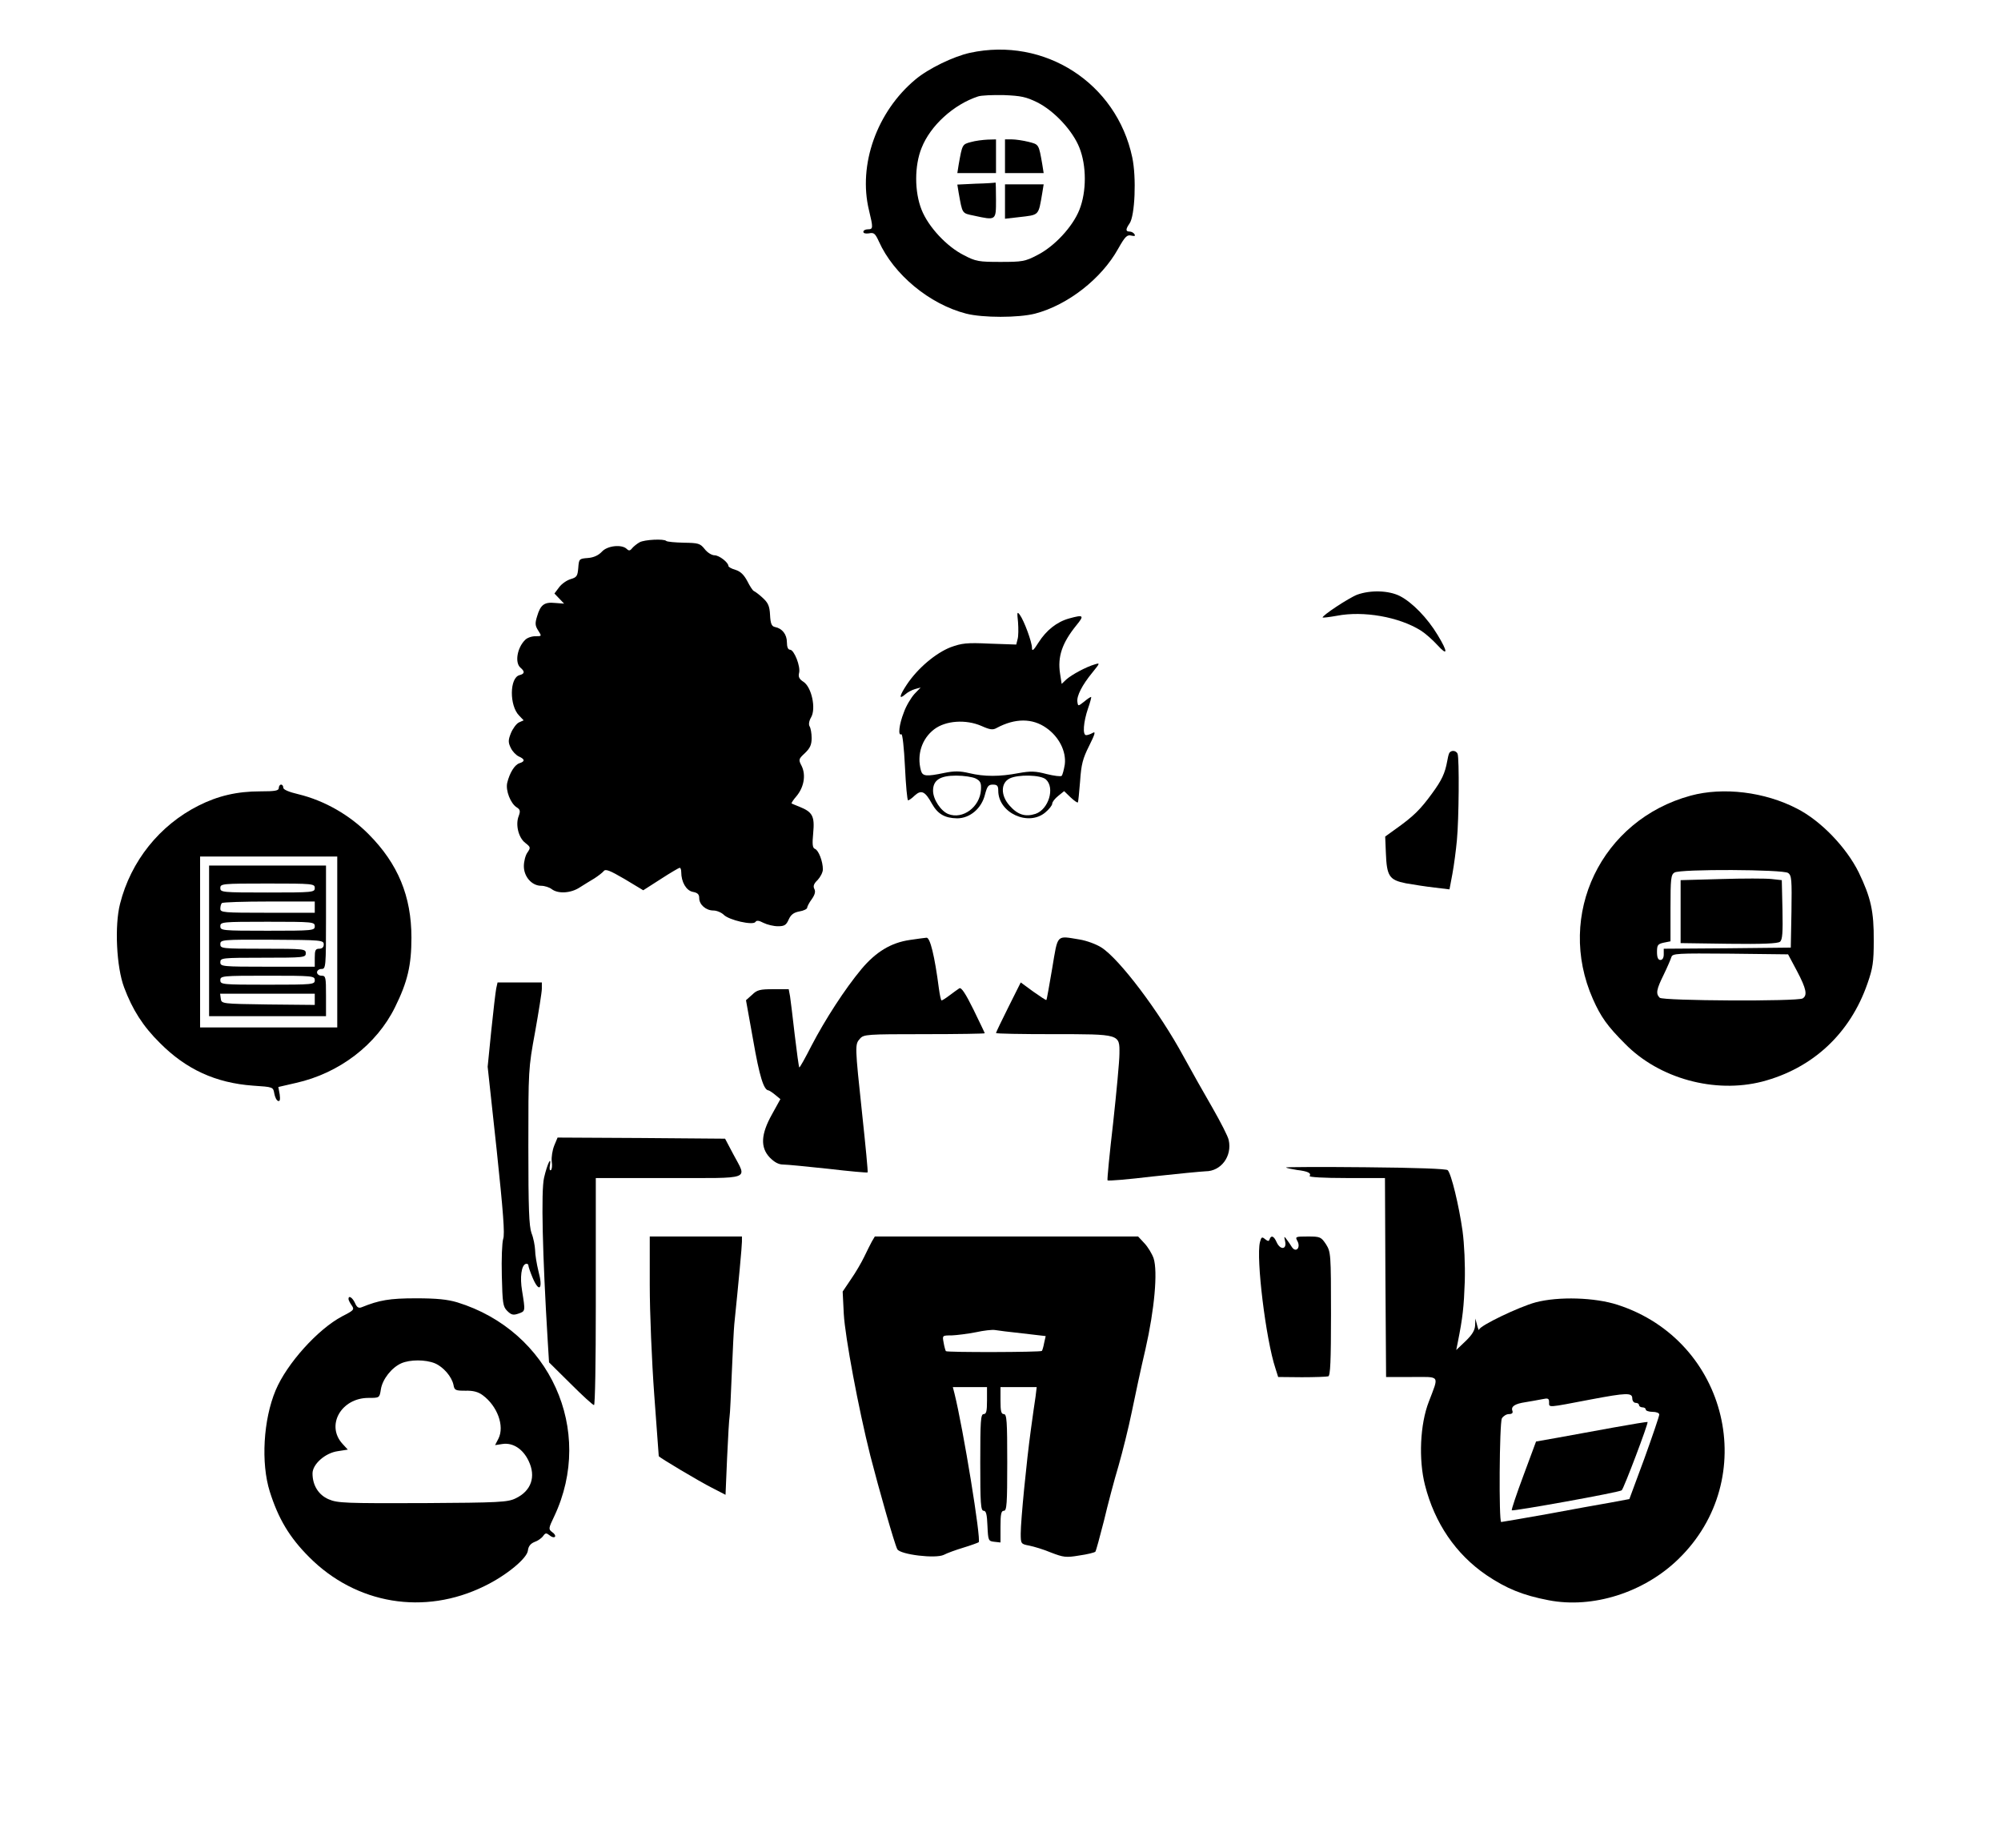 <?xml version="1.0" standalone="no"?>
<!DOCTYPE svg PUBLIC "-//W3C//DTD SVG 20010904//EN"
 "http://www.w3.org/TR/2001/REC-SVG-20010904/DTD/svg10.dtd">
<svg version="1.0" xmlns="http://www.w3.org/2000/svg"
 width="890pt" height="822pt" viewBox="0 0 890 822"
 preserveAspectRatio="xMidYMid meet">
<g transform="translate(0,822) scale(0.1,-0.1)"
fill="#000000" stroke="none">
<path d="M4314 7985 c-73 -16 -185 -70 -243 -119 -171 -143 -255 -379 -206
-581 19 -79 19 -85 -5 -85 -11 0 -20 -5 -20 -11 0 -7 10 -9 25 -7 22 5 28 -1
44 -36 66 -147 225 -279 388 -321 74 -19 233 -19 307 0 145 38 295 155 369
288 31 55 40 64 59 59 14 -3 19 -2 14 6 -4 7 -14 12 -22 12 -18 0 -18 10 0 36
24 34 31 205 12 294 -70 331 -390 537 -722 465z m299 -220 c76 -38 158 -126
188 -202 32 -80 32 -196 0 -276 -30 -76 -112 -164 -188 -202 -53 -28 -67 -30
-163 -30 -96 0 -110 2 -163 30 -76 38 -158 126 -188 202 -32 80 -32 196 0 275
39 99 142 193 251 229 14 5 66 7 115 6 76 -3 99 -8 148 -32z"/>
<path d="M4318 7588 c-38 -10 -38 -10 -54 -100 l-6 -38 86 0 86 0 0 75 0 75
-37 -1 c-21 -1 -55 -5 -75 -11z"/>
<path d="M4470 7525 l0 -75 86 0 86 0 -6 38 c-16 92 -15 89 -61 101 -24 6 -58
11 -74 11 l-31 0 0 -75z"/>
<path d="M4341 7403 l-83 -4 6 -37 c17 -94 14 -90 67 -101 100 -22 99 -22 99
69 0 44 -1 79 -2 78 -2 -1 -41 -4 -87 -5z"/>
<path d="M4470 7324 l0 -77 61 7 c93 11 87 4 105 109 l6 37 -86 0 -86 0 0 -76z"/>
<path d="M2845 5808 c-11 -6 -26 -18 -33 -26 -9 -12 -15 -13 -24 -4 -22 22
-87 15 -111 -12 -15 -16 -36 -26 -62 -28 -39 -3 -40 -4 -43 -44 -3 -37 -7 -42
-34 -50 -17 -5 -40 -21 -51 -36 l-21 -28 22 -23 21 -22 -40 3 c-48 5 -65 -8
-80 -59 -10 -32 -9 -42 5 -64 16 -25 16 -25 -13 -25 -16 0 -37 -7 -46 -17 -35
-35 -46 -101 -20 -123 20 -17 19 -27 -4 -33 -45 -11 -46 -136 -2 -180 l20 -21
-22 -10 c-11 -6 -27 -28 -35 -48 -12 -30 -12 -41 0 -65 7 -15 23 -32 36 -38
27 -12 28 -22 2 -30 -21 -7 -43 -42 -54 -87 -8 -34 15 -92 42 -109 16 -10 17
-17 9 -39 -15 -38 -1 -96 29 -119 24 -19 25 -21 10 -43 -9 -12 -16 -40 -16
-61 0 -46 35 -87 77 -87 15 0 37 -7 47 -15 29 -22 86 -18 125 8 19 12 48 30
65 40 17 11 35 25 41 32 8 11 26 4 93 -35 l83 -50 78 50 c43 28 81 50 84 50 4
0 7 -8 7 -19 0 -44 22 -82 51 -88 22 -4 29 -11 29 -28 0 -29 30 -55 63 -55 15
0 36 -9 46 -19 24 -24 130 -48 141 -32 5 8 15 7 36 -4 16 -8 45 -15 64 -15 29
0 37 5 48 30 10 22 22 31 48 36 19 3 34 11 34 16 0 5 9 23 21 39 14 20 17 34
11 45 -6 12 -3 23 15 40 12 13 23 34 23 47 0 35 -19 85 -35 91 -11 4 -13 20
-8 71 7 74 -3 93 -60 116 -18 7 -34 14 -36 15 -2 2 8 17 22 33 33 40 42 93 23
133 -15 29 -15 31 14 58 23 22 30 37 30 67 0 21 -4 44 -9 52 -5 8 -3 24 7 41
22 39 2 133 -34 157 -19 12 -24 22 -20 39 8 29 -22 104 -40 104 -9 0 -14 12
-14 33 0 35 -21 62 -53 68 -15 3 -20 15 -22 54 -2 40 -9 54 -33 76 -16 15 -34
28 -39 30 -5 2 -18 22 -29 44 -15 28 -30 43 -52 50 -18 5 -32 13 -32 17 0 16
-41 48 -62 48 -12 0 -32 12 -44 28 -20 25 -28 27 -93 28 -39 1 -74 4 -78 8
-10 10 -96 6 -118 -6z"/>
<path d="M6037 5575 c-37 -14 -160 -95 -154 -102 2 -1 30 2 63 8 119 23 277
-5 374 -66 19 -12 52 -41 73 -64 47 -52 48 -32 1 45 -45 75 -113 145 -168 173
-50 25 -130 27 -189 6z"/>
<path d="M4528 5452 c2 -28 2 -62 -2 -75 l-6 -24 -117 4 c-104 5 -125 2 -175
-16 -66 -26 -145 -92 -194 -165 -34 -51 -38 -71 -7 -44 10 9 29 19 43 23 l25
7 -28 -29 c-15 -17 -37 -53 -47 -82 -21 -53 -27 -106 -11 -97 5 3 12 -61 16
-144 4 -83 10 -150 14 -150 4 0 18 10 30 22 29 26 46 18 76 -37 26 -46 57 -64
112 -65 57 0 109 44 124 106 10 37 15 44 35 44 19 0 24 -5 24 -27 0 -99 134
-160 209 -97 17 14 31 32 31 39 0 8 12 23 27 35 l26 21 29 -28 c15 -14 30 -25
32 -22 2 2 6 45 10 94 5 75 12 101 40 157 27 54 30 66 16 58 -10 -6 -23 -10
-29 -10 -17 0 -12 59 8 118 10 28 16 52 14 52 -3 0 -17 -9 -31 -21 -27 -21
-27 -21 -30 -1 -4 26 21 75 67 131 34 42 34 43 11 36 -41 -12 -103 -46 -127
-67 l-21 -20 -7 45 c-12 76 9 137 72 215 37 45 33 49 -32 31 -54 -15 -101 -52
-136 -107 -22 -35 -29 -41 -29 -24 0 26 -35 121 -54 147 -12 16 -13 13 -8 -33z
m126 -470 c56 -39 89 -104 82 -162 -4 -24 -10 -47 -14 -51 -4 -4 -34 0 -67 8
-49 13 -70 14 -125 4 -84 -16 -152 -16 -219 0 -42 10 -67 10 -111 1 -81 -17
-97 -15 -104 11 -19 70 4 141 59 183 51 39 141 45 210 15 38 -17 51 -19 68 -9
82 44 159 44 221 0z m-314 -225 c21 -11 25 -20 23 -51 -5 -76 -81 -132 -145
-107 -33 13 -68 65 -68 104 0 47 31 67 103 67 34 0 73 -6 87 -13z m312 -4 c41
-37 12 -133 -46 -153 -46 -15 -80 -4 -116 37 -40 45 -39 100 0 120 37 19 139
17 162 -4z"/>
<path d="M6445 4868 c-3 -7 -6 -22 -8 -33 -10 -55 -24 -85 -68 -145 -51 -70
-81 -100 -158 -155 l-50 -36 3 -72 c4 -105 15 -121 89 -136 34 -6 92 -15 128
-19 l66 -8 13 69 c7 38 16 106 20 150 9 92 11 364 3 384 -7 17 -32 17 -38 1z"/>
<path d="M1240 4715 c0 -12 -16 -15 -82 -15 -104 0 -189 -20 -276 -64 -172
-87 -300 -246 -348 -436 -25 -97 -16 -282 18 -372 37 -99 84 -173 159 -247
117 -118 249 -178 414 -190 90 -6 90 -6 95 -35 3 -16 10 -31 17 -33 8 -3 10 6
7 29 l-6 33 78 18 c193 43 359 170 441 337 56 113 73 187 73 309 0 185 -60
329 -190 460 -85 86 -197 150 -312 178 -43 10 -68 21 -68 29 0 8 -4 14 -10 14
-5 0 -10 -7 -10 -15z m260 -685 l0 -380 -305 0 -305 0 0 380 0 380 305 0 305
0 0 -380z"/>
<path d="M930 4035 l0 -335 260 0 260 0 0 90 c0 83 -1 90 -20 90 -11 0 -20 7
-20 15 0 8 9 15 20 15 19 0 20 7 20 230 l0 230 -260 0 -260 0 0 -335z m470
235 c0 -19 -7 -20 -210 -20 -203 0 -210 1 -210 20 0 19 7 20 210 20 203 0 210
-1 210 -20z m0 -85 l0 -25 -210 0 c-197 0 -210 1 -210 18 0 10 3 22 7 25 3 4
98 7 210 7 l203 0 0 -25z m0 -85 c0 -19 -7 -20 -210 -20 -203 0 -210 1 -210
20 0 19 7 20 210 20 203 0 210 -1 210 -20z m40 -81 c0 -12 -7 -19 -20 -19 -17
0 -20 -7 -20 -40 l0 -40 -210 0 c-203 0 -210 1 -210 20 0 19 7 20 190 20 183
0 190 1 190 20 0 19 -7 20 -190 20 -184 0 -190 1 -190 20 0 20 5 21 230 20
220 -1 230 -2 230 -21z m-40 -159 c0 -19 -7 -20 -210 -20 -203 0 -210 1 -210
20 0 19 7 20 210 20 203 0 210 -1 210 -20z m0 -85 l0 -25 -207 2 c-207 3 -208
3 -211 26 l-3 22 210 0 211 0 0 -25z"/>
<path d="M7520 4681 c-398 -108 -601 -530 -435 -905 35 -79 64 -120 143 -199
152 -155 399 -222 610 -168 225 59 391 214 468 436 24 68 28 97 28 190 1 132
-13 193 -67 305 -55 111 -168 229 -274 283 -144 75 -329 97 -473 58z m433
-344 c16 -11 17 -30 15 -172 l-3 -160 -282 -3 -283 -2 0 -25 c0 -16 -6 -25
-15 -25 -10 0 -15 11 -15 35 0 31 3 36 30 42 l30 6 0 148 c0 130 2 149 18 158
26 16 484 14 505 -2z m40 -437 c41 -78 47 -107 25 -121 -22 -14 -622 -11 -636
3 -18 18 -15 36 18 103 16 33 31 68 34 78 5 16 24 17 262 15 l257 -3 40 -75z"/>
<path d="M7655 4310 l-180 -5 0 -140 0 -140 214 -3 c151 -2 218 1 228 9 11 9
13 40 11 143 l-3 131 -45 5 c-25 3 -126 3 -225 0z"/>
<path d="M4047 4039 c-84 -12 -151 -53 -215 -129 -75 -90 -162 -225 -223 -342
-28 -55 -52 -98 -54 -96 -2 2 -11 67 -20 143 -9 77 -18 155 -21 173 l-6 32
-69 0 c-58 0 -72 -3 -94 -25 l-27 -24 32 -178 c28 -161 47 -222 68 -223 4 -1
17 -9 30 -20 l23 -19 -37 -67 c-50 -89 -53 -148 -10 -193 21 -21 39 -31 60
-31 17 0 107 -9 201 -19 93 -11 172 -18 174 -16 2 2 -9 118 -24 257 -33 310
-33 312 -10 338 17 19 29 20 287 20 147 0 268 2 268 4 0 2 -23 49 -50 105 -35
71 -54 100 -63 95 -6 -4 -26 -18 -43 -31 -17 -13 -33 -23 -36 -23 -3 0 -8 24
-12 53 -19 146 -39 227 -55 226 -9 -1 -42 -5 -74 -10z"/>
<path d="M4680 3913 c-13 -76 -24 -140 -26 -141 -1 -2 -27 15 -58 37 l-56 41
-55 -110 c-30 -60 -55 -112 -55 -115 0 -3 114 -5 253 -5 301 0 297 1 296 -88
0 -31 -13 -169 -28 -307 -16 -137 -27 -252 -25 -255 1 -4 92 4 201 17 109 12
215 22 235 23 69 0 119 67 103 139 -3 16 -36 80 -72 143 -36 62 -94 165 -129
229 -107 198 -286 435 -366 485 -22 14 -65 30 -96 35 -105 17 -96 27 -122
-128z"/>
<path d="M2207 3823 c-3 -16 -13 -100 -22 -188 l-16 -160 40 -369 c29 -275 37
-376 29 -397 -5 -16 -8 -89 -6 -164 3 -122 5 -137 24 -156 18 -18 27 -20 50
-12 31 11 31 9 16 102 -10 60 -3 112 16 119 6 2 12 -1 12 -6 0 -6 9 -32 20
-58 29 -67 46 -46 25 31 -8 33 -15 75 -15 95 -1 19 -7 53 -16 75 -11 32 -14
107 -14 385 0 341 0 347 30 510 16 90 30 177 30 192 l0 28 -99 0 -98 0 -6 -27z"/>
<path d="M2465 3124 c-8 -20 -13 -51 -11 -70 3 -19 1 -36 -4 -39 -5 -3 -7 7
-4 22 7 45 -12 5 -26 -55 -14 -59 -7 -346 16 -724 l6 -98 96 -95 c52 -52 99
-95 104 -95 5 0 8 197 8 438 0 240 0 467 0 505 l0 67 325 0 c374 0 348 -10
287 105 l-37 70 -372 3 -373 2 -15 -36z"/>
<path d="M5720 3027 c3 -3 24 -7 48 -11 50 -6 65 -14 57 -27 -4 -5 62 -9 164
-9 l171 0 2 -442 3 -443 113 0 c130 0 123 11 77 -110 -39 -100 -46 -257 -17
-371 43 -169 137 -307 273 -400 89 -60 162 -90 277 -112 196 -38 424 34 577
183 368 357 221 972 -270 1131 -101 33 -263 38 -365 11 -74 -20 -249 -104
-251 -121 -1 -6 -5 3 -9 19 l-8 30 -1 -30 c-1 -22 -13 -42 -42 -70 l-42 -40 7
35 c22 110 27 157 31 270 2 74 -2 166 -10 225 -16 113 -50 254 -66 270 -6 6
-138 11 -367 13 -196 2 -355 1 -352 -1z m1540 -1027 c0 -11 7 -20 15 -20 8 0
15 -4 15 -10 0 -5 7 -10 15 -10 8 0 15 -4 15 -10 0 -5 14 -10 30 -10 17 0 30
-5 30 -12 0 -7 -30 -95 -66 -195 l-67 -181 -86 -16 c-47 -8 -174 -31 -281 -51
-108 -19 -199 -35 -203 -35 -11 0 -8 439 3 461 6 10 20 19 31 19 14 0 19 5 16
14 -8 20 11 32 58 39 22 4 55 9 73 13 28 6 32 4 32 -14 0 -24 -9 -24 185 13
159 30 185 31 185 5z"/>
<path d="M7175 1870 c-82 -15 -193 -35 -247 -45 l-96 -17 -56 -151 c-31 -83
-54 -152 -52 -155 6 -5 479 80 489 89 9 7 120 300 115 304 -2 1 -70 -10 -153
-25z"/>
<path d="M2890 2503 c0 -120 9 -339 20 -488 11 -148 20 -271 20 -272 0 -5 183
-114 237 -141 l60 -31 7 165 c4 91 9 173 11 183 2 9 6 98 10 196 4 99 9 196
11 215 19 185 34 347 34 367 l0 23 -205 0 -205 0 0 -217z"/>
<path d="M3878 2698 c-7 -13 -22 -43 -34 -68 -12 -25 -38 -70 -59 -100 l-37
-55 5 -100 c6 -103 65 -419 118 -630 38 -148 108 -394 120 -416 13 -24 171
-43 207 -25 15 8 54 22 87 32 33 10 63 21 68 24 12 10 -69 507 -108 663 l-7
27 76 0 76 0 0 -60 c0 -47 -3 -60 -15 -60 -13 0 -15 -31 -15 -215 0 -181 2
-215 15 -215 11 0 15 -16 17 -67 3 -66 4 -68 31 -71 l27 -3 0 70 c0 56 3 71
15 71 13 0 15 31 15 215 0 184 -2 215 -15 215 -12 0 -15 13 -15 60 l0 60 81 0
80 0 -5 -42 c-4 -24 -13 -90 -21 -148 -19 -138 -45 -403 -45 -461 0 -46 1 -47
38 -54 20 -4 64 -17 97 -31 55 -21 66 -23 125 -13 36 5 68 13 72 17 3 4 20 66
38 137 17 72 46 182 65 245 18 63 45 171 59 240 14 69 41 195 61 280 40 176
55 344 36 403 -7 20 -25 50 -41 67 l-28 30 -586 0 -585 0 -13 -22z m670 -409
l103 -12 -7 -31 c-3 -17 -8 -33 -10 -35 -6 -6 -422 -7 -427 -1 -2 3 -7 20 -10
38 -6 32 -6 32 36 32 23 1 71 7 107 14 36 8 74 12 85 10 11 -2 66 -9 123 -15z"/>
<path d="M5604 2695 c-18 -71 26 -433 69 -562 l12 -38 105 -1 c58 0 111 2 118
4 9 3 12 68 12 278 0 267 -1 275 -22 309 -22 33 -26 35 -81 35 -56 0 -57 -1
-46 -21 15 -29 -7 -53 -25 -26 -6 10 -17 26 -24 35 -11 15 -11 13 -6 -10 8
-37 -22 -39 -38 -3 -12 27 -24 32 -31 13 -3 -10 -7 -10 -20 0 -14 12 -17 10
-23 -13z"/>
<path d="M1550 2442 c0 -4 6 -17 14 -28 13 -19 11 -22 -42 -49 -108 -57 -246
-210 -296 -329 -55 -131 -66 -324 -26 -451 38 -120 87 -203 175 -291 209 -210
512 -261 780 -129 97 47 189 123 193 158 2 19 12 31 29 38 15 5 32 17 39 27
10 14 14 14 28 3 9 -8 20 -11 24 -7 4 4 -1 14 -12 21 -17 13 -17 16 9 70 181
383 -19 825 -431 952 -44 13 -91 18 -184 18 -117 0 -163 -8 -242 -40 -13 -5
-21 0 -29 19 -11 24 -29 36 -29 18z m384 -286 c38 -16 75 -59 83 -96 4 -24 9
-26 53 -26 34 1 57 -5 77 -20 65 -48 98 -137 70 -193 l-15 -29 33 5 c46 7 91
-22 116 -75 34 -70 12 -134 -58 -167 -35 -17 -72 -19 -413 -21 -343 -1 -379 0
-418 17 -45 19 -72 62 -72 115 0 41 56 91 112 99 l45 7 -23 25 c-76 82 -7 205
115 205 49 0 49 0 55 38 7 45 48 97 91 116 39 17 107 17 149 0z"/>
</g>
</svg>
